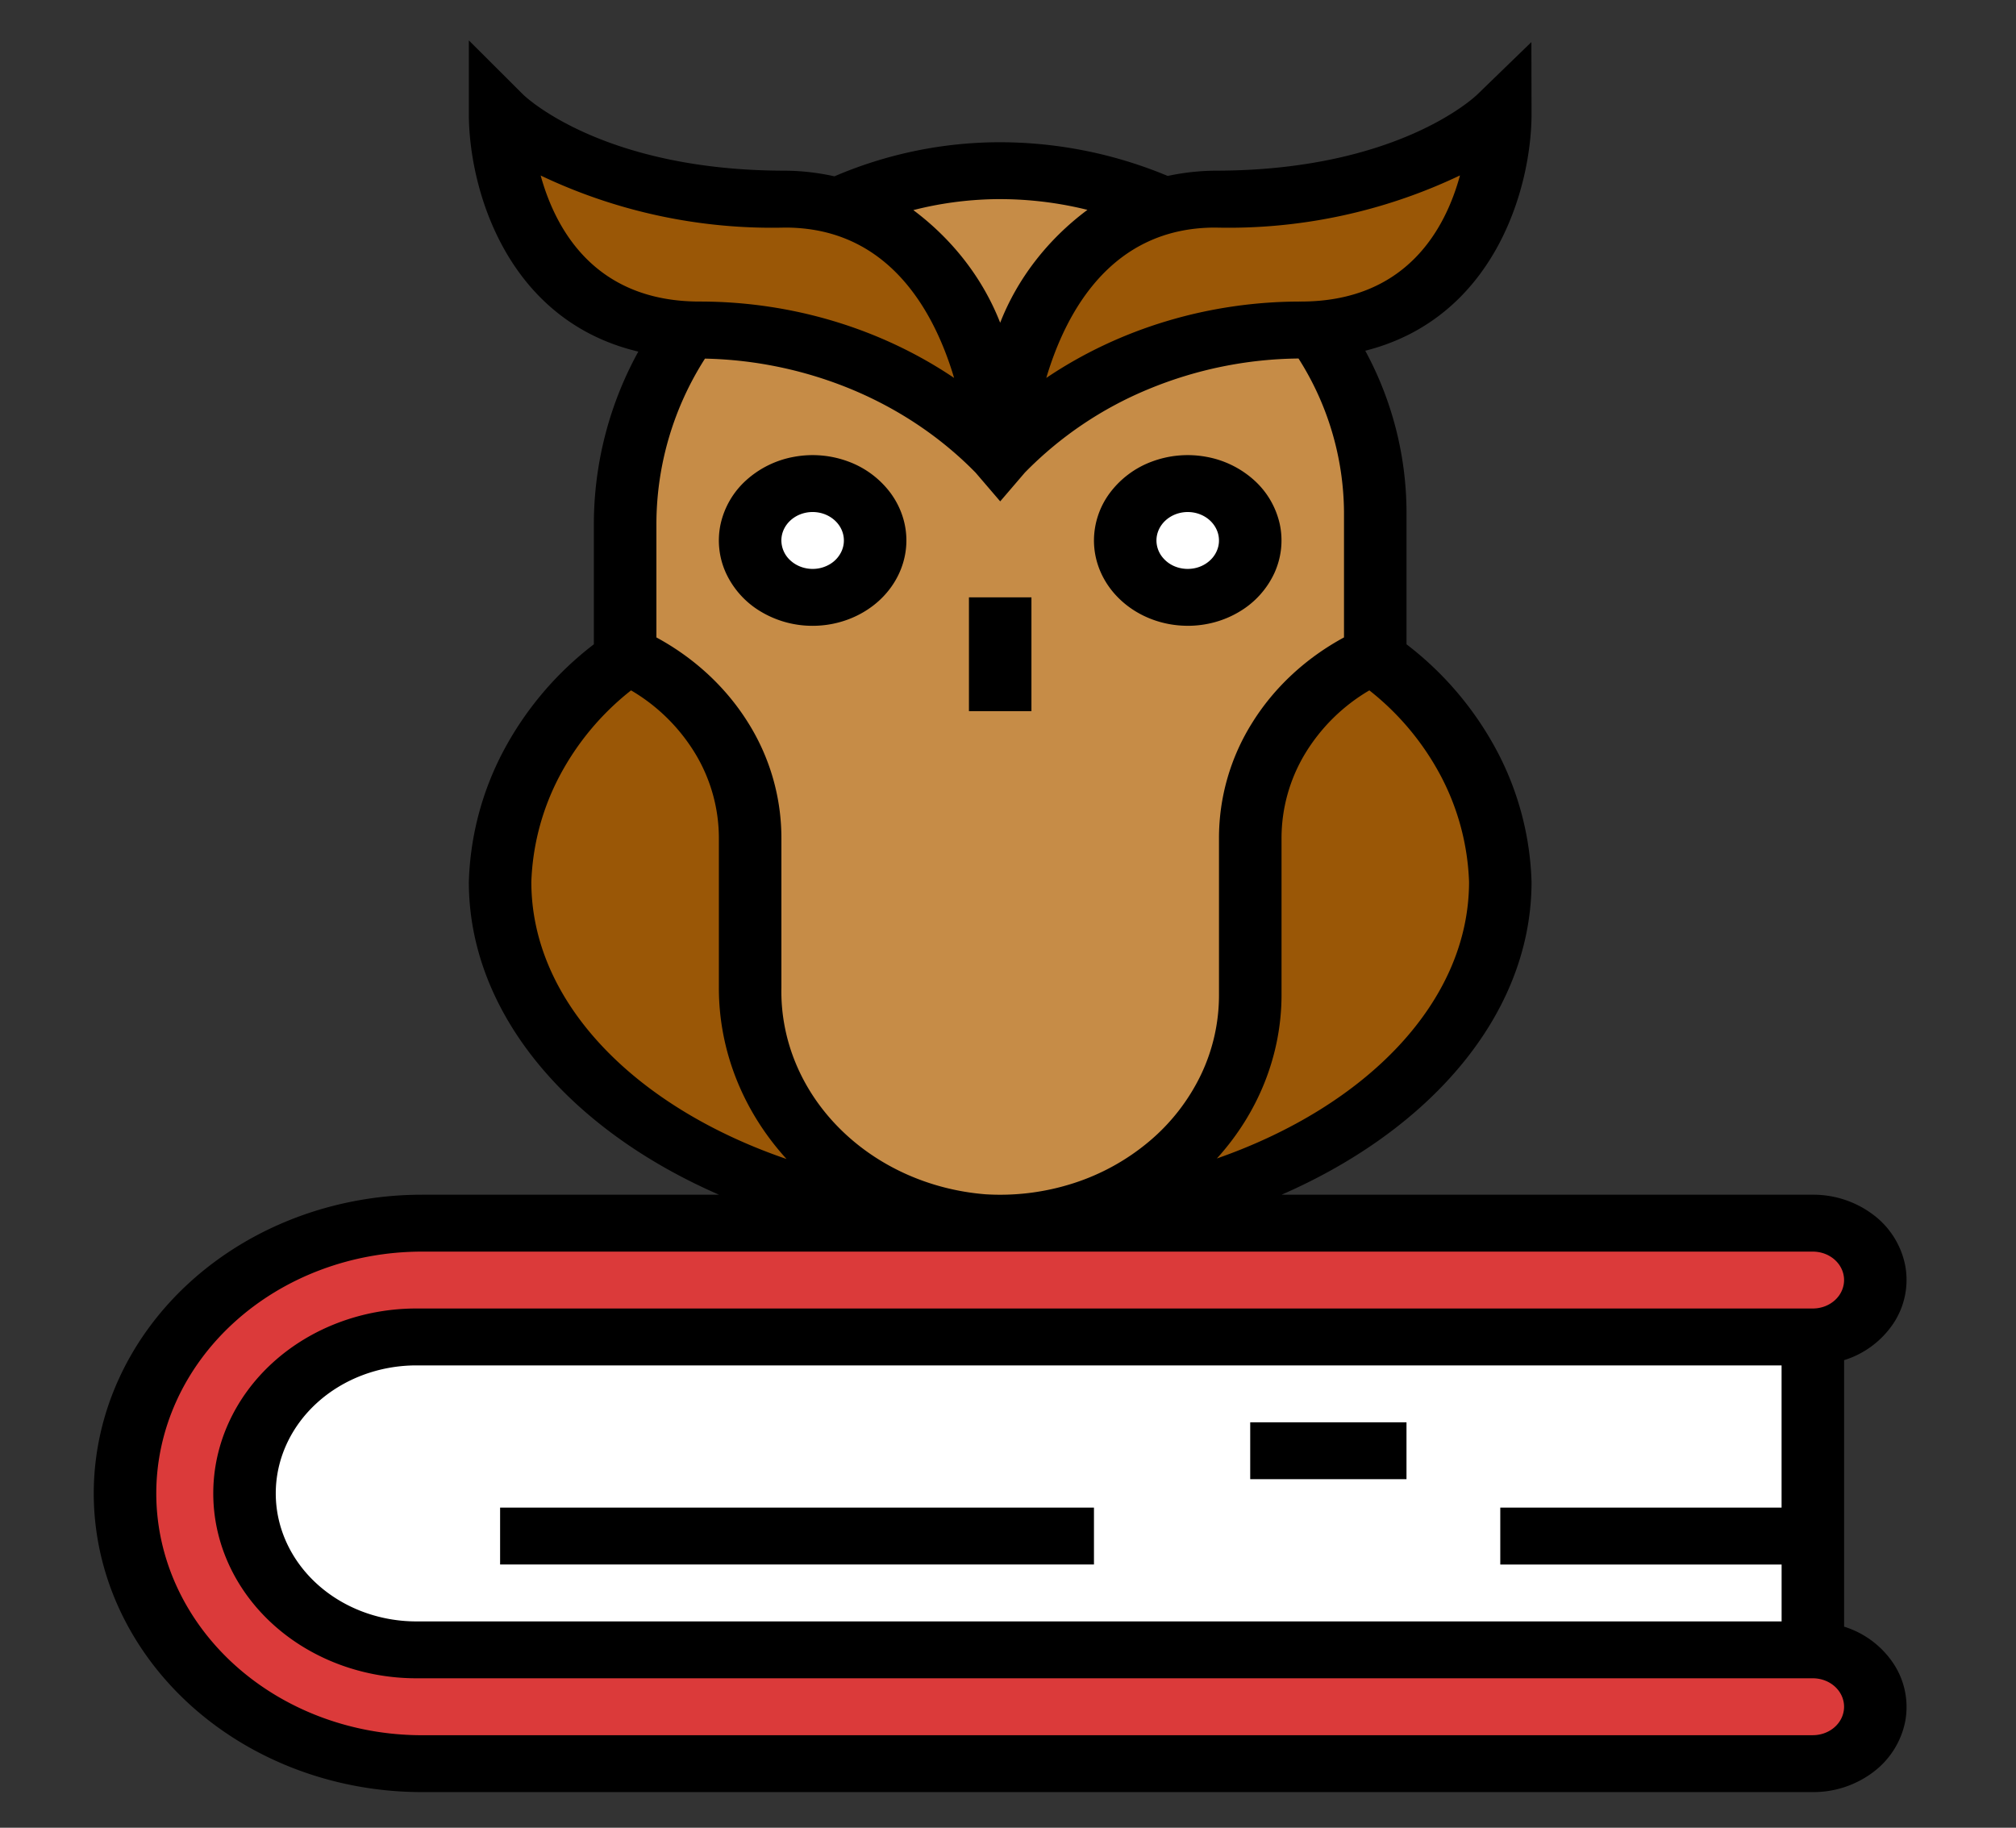 <svg width="75" height="68" fill="none" xmlns="http://www.w3.org/2000/svg"><rect width="100%" height="100%" fill="#333333" stroke="none"/><path d="M15.595 49.74c-1.678 0-3.29.6-4.486 1.672-1.196 1.072-1.882 2.528-1.909 4.055-.014.773.142 1.54.457 2.257.315.717.784 1.37 1.38 1.92.594.55 1.304.988 2.087 1.286a6.946 6.946 0 0 0 2.471.452s51.847-.014 51.847-.03V49.77c0-.017-51.847-.03-51.847-.03Z" fill="#fff"/><path d="M37.21 45.508c10.274 0 18.604-5.686 18.604-12.7 0-7.014-8.33-12.7-18.605-12.7s-18.604 5.686-18.604 12.7c0 7.014 8.33 12.7 18.604 12.7Z" fill="#9A5706"/><path d="M36.948 6.352c-3.71.134-7.216 1.58-9.773 4.03-2.557 2.449-3.963 5.71-3.92 9.089v4.87c1.399.636 2.574 1.614 3.395 2.824a7.155 7.155 0 0 1 1.257 4.026v5.56c-.031 2.185.847 4.3 2.457 5.92 1.61 1.621 3.835 2.628 6.227 2.819a10.17 10.17 0 0 0 3.745-.474c1.2-.39 2.299-1 3.229-1.792a8.52 8.52 0 0 0 2.178-2.813 7.821 7.821 0 0 0 .769-3.37v-5.85c0-1.422.435-2.817 1.256-4.026.822-1.21 1.997-2.188 3.395-2.824V19.05c0-1.688-.37-3.359-1.087-4.915a12.716 12.716 0 0 0-3.093-4.15 14.159 14.159 0 0 0-4.616-2.736 15.18 15.18 0 0 0-5.42-.897Z" fill="#C68C47"/><path d="M48.389 12.277c-2.12.01-4.213.43-6.14 1.233a14.907 14.907 0 0 0-5.04 3.423s.496-9.525 7.997-9.525c7.425 0 10.608-3.175 10.608-3.175s0 8.044-7.425 8.044Zm-22.359 0c2.12.01 4.213.43 6.14 1.233a14.907 14.907 0 0 1 5.04 3.423s-.496-9.525-7.997-9.525c-7.426 0-10.608-3.175-10.608-3.175s0 8.044 7.425 8.044Z" fill="#9A5706"/><path d="M44.186 22.225c-.46 0-.91-.125-1.292-.357a2.174 2.174 0 0 1-.856-.95 1.941 1.941 0 0 1-.133-1.223c.09-.41.312-.788.637-1.084.325-.296.74-.497 1.19-.579a2.54 2.54 0 0 1 1.344.12c.425.16.788.432 1.044.78.255.348.392.757.392 1.176 0 .561-.246 1.1-.682 1.496a2.45 2.45 0 0 1-1.644.62Zm-13.953 0c-.46 0-.91-.125-1.292-.357a2.173 2.173 0 0 1-.857-.95 1.94 1.94 0 0 1-.132-1.223c.09-.41.31-.788.636-1.084.325-.296.74-.497 1.19-.579a2.54 2.54 0 0 1 1.345.12c.424.16.788.432 1.043.78.256.348.392.757.392 1.176 0 .561-.246 1.1-.682 1.496a2.45 2.45 0 0 1-1.643.62Z" fill="#fff"/><path d="M9.097 55.562c0-1.544.673-3.025 1.873-4.116 1.199-1.092 2.826-1.705 4.522-1.705h51.95c.617 0 1.208-.223 1.644-.62.437-.397.682-.936.682-1.497s-.245-1.1-.682-1.497a2.447 2.447 0 0 0-1.644-.62H15.698c-2.93 0-5.74 1.06-7.811 2.945-2.072 1.886-3.236 4.443-3.236 7.11 0 2.666 1.164 5.223 3.236 7.109 2.071 1.885 4.881 2.944 7.81 2.944h51.745a2.44 2.44 0 0 0 1.644-.62 2.02 2.02 0 0 0 .682-1.496c0-.562-.245-1.1-.682-1.497a2.447 2.447 0 0 0-1.644-.62h-51.95c-1.696 0-3.323-.613-4.522-1.705-1.2-1.091-1.873-2.572-1.873-4.115Z" fill="#DB3A3A"/><path d="M68.605 60.519v-9.915a3.428 3.428 0 0 0 1.845-1.383 2.928 2.928 0 0 0 .428-2.141 3.116 3.116 0 0 0-1.19-1.887 3.694 3.694 0 0 0-2.246-.744H47.677c5.59-2.44 9.3-6.755 9.3-11.641a11.115 11.115 0 0 0-1.288-4.871 12.202 12.202 0 0 0-3.363-3.966V19.05a12.67 12.67 0 0 0-1.535-6.001c4.824-1.221 6.186-6.078 6.186-8.816l-.006-2.667-2.01 1.948c-.12.116-3.004 2.836-9.755 2.836a8.763 8.763 0 0 0-1.764.196 16.242 16.242 0 0 0-6.515-1.252 15.65 15.65 0 0 0-5.884 1.266 8.74 8.74 0 0 0-1.83-.21c-6.751 0-9.635-2.72-9.749-2.83l-2.022-2.017v2.73c0 2.762 1.383 7.68 6.305 8.848a13.33 13.33 0 0 0-1.654 6.39v4.5a12.2 12.2 0 0 0-3.363 3.966 11.114 11.114 0 0 0-1.288 4.87c0 4.89 3.712 9.205 9.308 11.642H15.698c-3.238 0-6.344 1.171-8.634 3.255-2.29 2.084-3.576 4.91-3.576 7.858 0 2.947 1.287 5.773 3.576 7.857 2.29 2.084 5.396 3.255 8.634 3.255h51.744a3.694 3.694 0 0 0 2.247-.744 3.116 3.116 0 0 0 1.19-1.887 2.928 2.928 0 0 0-.43-2.14 3.428 3.428 0 0 0-1.844-1.384Zm-2.326-4.428H55.814v2.116H66.28v2.117H15.492c-1.388 0-2.719-.502-3.7-1.395-.981-.893-1.533-2.104-1.533-3.367 0-1.264.552-2.475 1.533-3.368.981-.893 2.312-1.395 3.7-1.395h50.787v5.292ZM24.42 23.715V19.47a11.441 11.441 0 0 1 1.807-6.128 15.08 15.08 0 0 1 5.517 1.17c1.732.73 3.28 1.775 4.55 3.072l.916 1.069.917-1.07a13.79 13.79 0 0 1 4.596-3.104 14.951 14.951 0 0 1 5.585-1.141A10.772 10.772 0 0 1 50 19.049v4.666c-1.422.77-2.6 1.865-3.415 3.176a8.065 8.065 0 0 0-1.236 4.3v5.85a6.86 6.86 0 0 1-.673 2.95 7.457 7.457 0 0 1-1.907 2.46 8.322 8.322 0 0 1-2.826 1.568 8.886 8.886 0 0 1-3.278.414c-2.1-.167-4.05-1.053-5.46-2.48-1.41-1.425-2.173-3.284-2.135-5.202v-5.56a8.066 8.066 0 0 0-1.236-4.3c-.816-1.311-1.993-2.406-3.415-3.176Zm30.232 9.093c0 4.447-3.796 8.342-9.382 10.293 1.548-1.706 2.398-3.847 2.406-6.06v-5.85a6.09 6.09 0 0 1 .864-3.131 6.832 6.832 0 0 1 2.403-2.375 9.996 9.996 0 0 1 2.672 3.209 9.13 9.13 0 0 1 1.037 3.914Zm-.337-26.282c-.556 2.038-2.028 4.693-5.925 4.693-3.409-.001-6.727.995-9.466 2.842.737-2.477 2.433-5.594 6.283-5.594a20.004 20.004 0 0 0 9.108-1.941ZM36.97 7.41c1.176-.019 2.35.115 3.485.398-1.482 1.105-2.604 2.558-3.246 4.2-.64-1.637-1.756-3.087-3.231-4.191.974-.25 1.98-.386 2.992-.407Zm-16.856-.88a20.017 20.017 0 0 0 9.099 1.937c3.85 0 5.545 3.118 6.282 5.594-2.738-1.847-6.056-2.843-9.465-2.842-3.874 0-5.352-2.65-5.916-4.688Zm-.347 26.278a9.128 9.128 0 0 1 1.038-3.914 9.996 9.996 0 0 1 2.672-3.209 6.832 6.832 0 0 1 2.402 2.375 6.09 6.09 0 0 1 .865 3.13v5.561c-.003 2.325.887 4.578 2.517 6.369-5.645-1.934-9.494-5.838-9.494-10.312Zm47.675 31.75H15.698c-2.622 0-5.136-.949-6.99-2.636-1.853-1.687-2.894-3.975-2.894-6.36 0-2.386 1.041-4.674 2.895-6.361 1.853-1.687 4.367-2.635 6.989-2.635h51.744c.308 0 .604.111.822.31.218.198.34.468.34.748 0 .28-.122.55-.34.748-.218.199-.514.31-.822.31h-51.95c-2.005 0-3.927.725-5.345 2.015-1.417 1.29-2.213 3.04-2.213 4.864 0 1.825.796 3.575 2.214 4.865 1.417 1.29 3.34 2.014 5.344 2.014h51.95c.308 0 .604.112.822.31.218.199.34.468.34.749 0 .28-.122.55-.34.748-.218.199-.514.31-.822.31Z" fill="#000"/><path d="M36.047 22.225h2.325v4.233h-2.325v-4.233Zm8.14 1.058c.69 0 1.364-.186 1.937-.535a3.26 3.26 0 0 0 1.285-1.425c.264-.58.333-1.218.199-1.834a3.098 3.098 0 0 0-.955-1.626 3.607 3.607 0 0 0-1.786-.869 3.81 3.81 0 0 0-2.016.18 3.439 3.439 0 0 0-1.565 1.17 2.976 2.976 0 0 0-.588 1.764c0 .842.368 1.649 1.023 2.244.654.595 1.54.93 2.465.93Zm0-4.233c.23 0 .454.062.645.178.191.116.34.282.428.475a.97.97 0 0 1 .067.611 1.033 1.033 0 0 1-.319.542c-.162.148-.37.25-.595.29-.226.04-.46.02-.672-.06a1.146 1.146 0 0 1-.522-.39.992.992 0 0 1-.196-.588c0-.28.123-.55.341-.748.218-.198.514-.31.822-.31ZM33.72 20.108c0-.628-.205-1.242-.588-1.764a3.439 3.439 0 0 0-1.565-1.17 3.81 3.81 0 0 0-2.016-.18 3.607 3.607 0 0 0-1.786.869 3.098 3.098 0 0 0-.955 1.626 2.911 2.911 0 0 0 .199 1.834 3.26 3.26 0 0 0 1.285 1.425 3.737 3.737 0 0 0 1.938.535c.924 0 1.811-.336 2.465-.93.654-.596 1.022-1.403 1.023-2.245Zm-4.651 0c0-.21.068-.414.196-.588s.31-.31.522-.39a1.27 1.27 0 0 1 .671-.06c.226.04.433.142.596.29.163.148.273.336.318.541a.97.97 0 0 1-.066.612 1.086 1.086 0 0 1-.428.475 1.246 1.246 0 0 1-.646.178c-.309 0-.604-.112-.822-.31a1.013 1.013 0 0 1-.341-.748Zm17.442 32.808h5.814v2.116h-5.814v-2.116ZM18.605 56.09h22.093v2.116H18.605V56.09Z" fill="#000"/></svg>